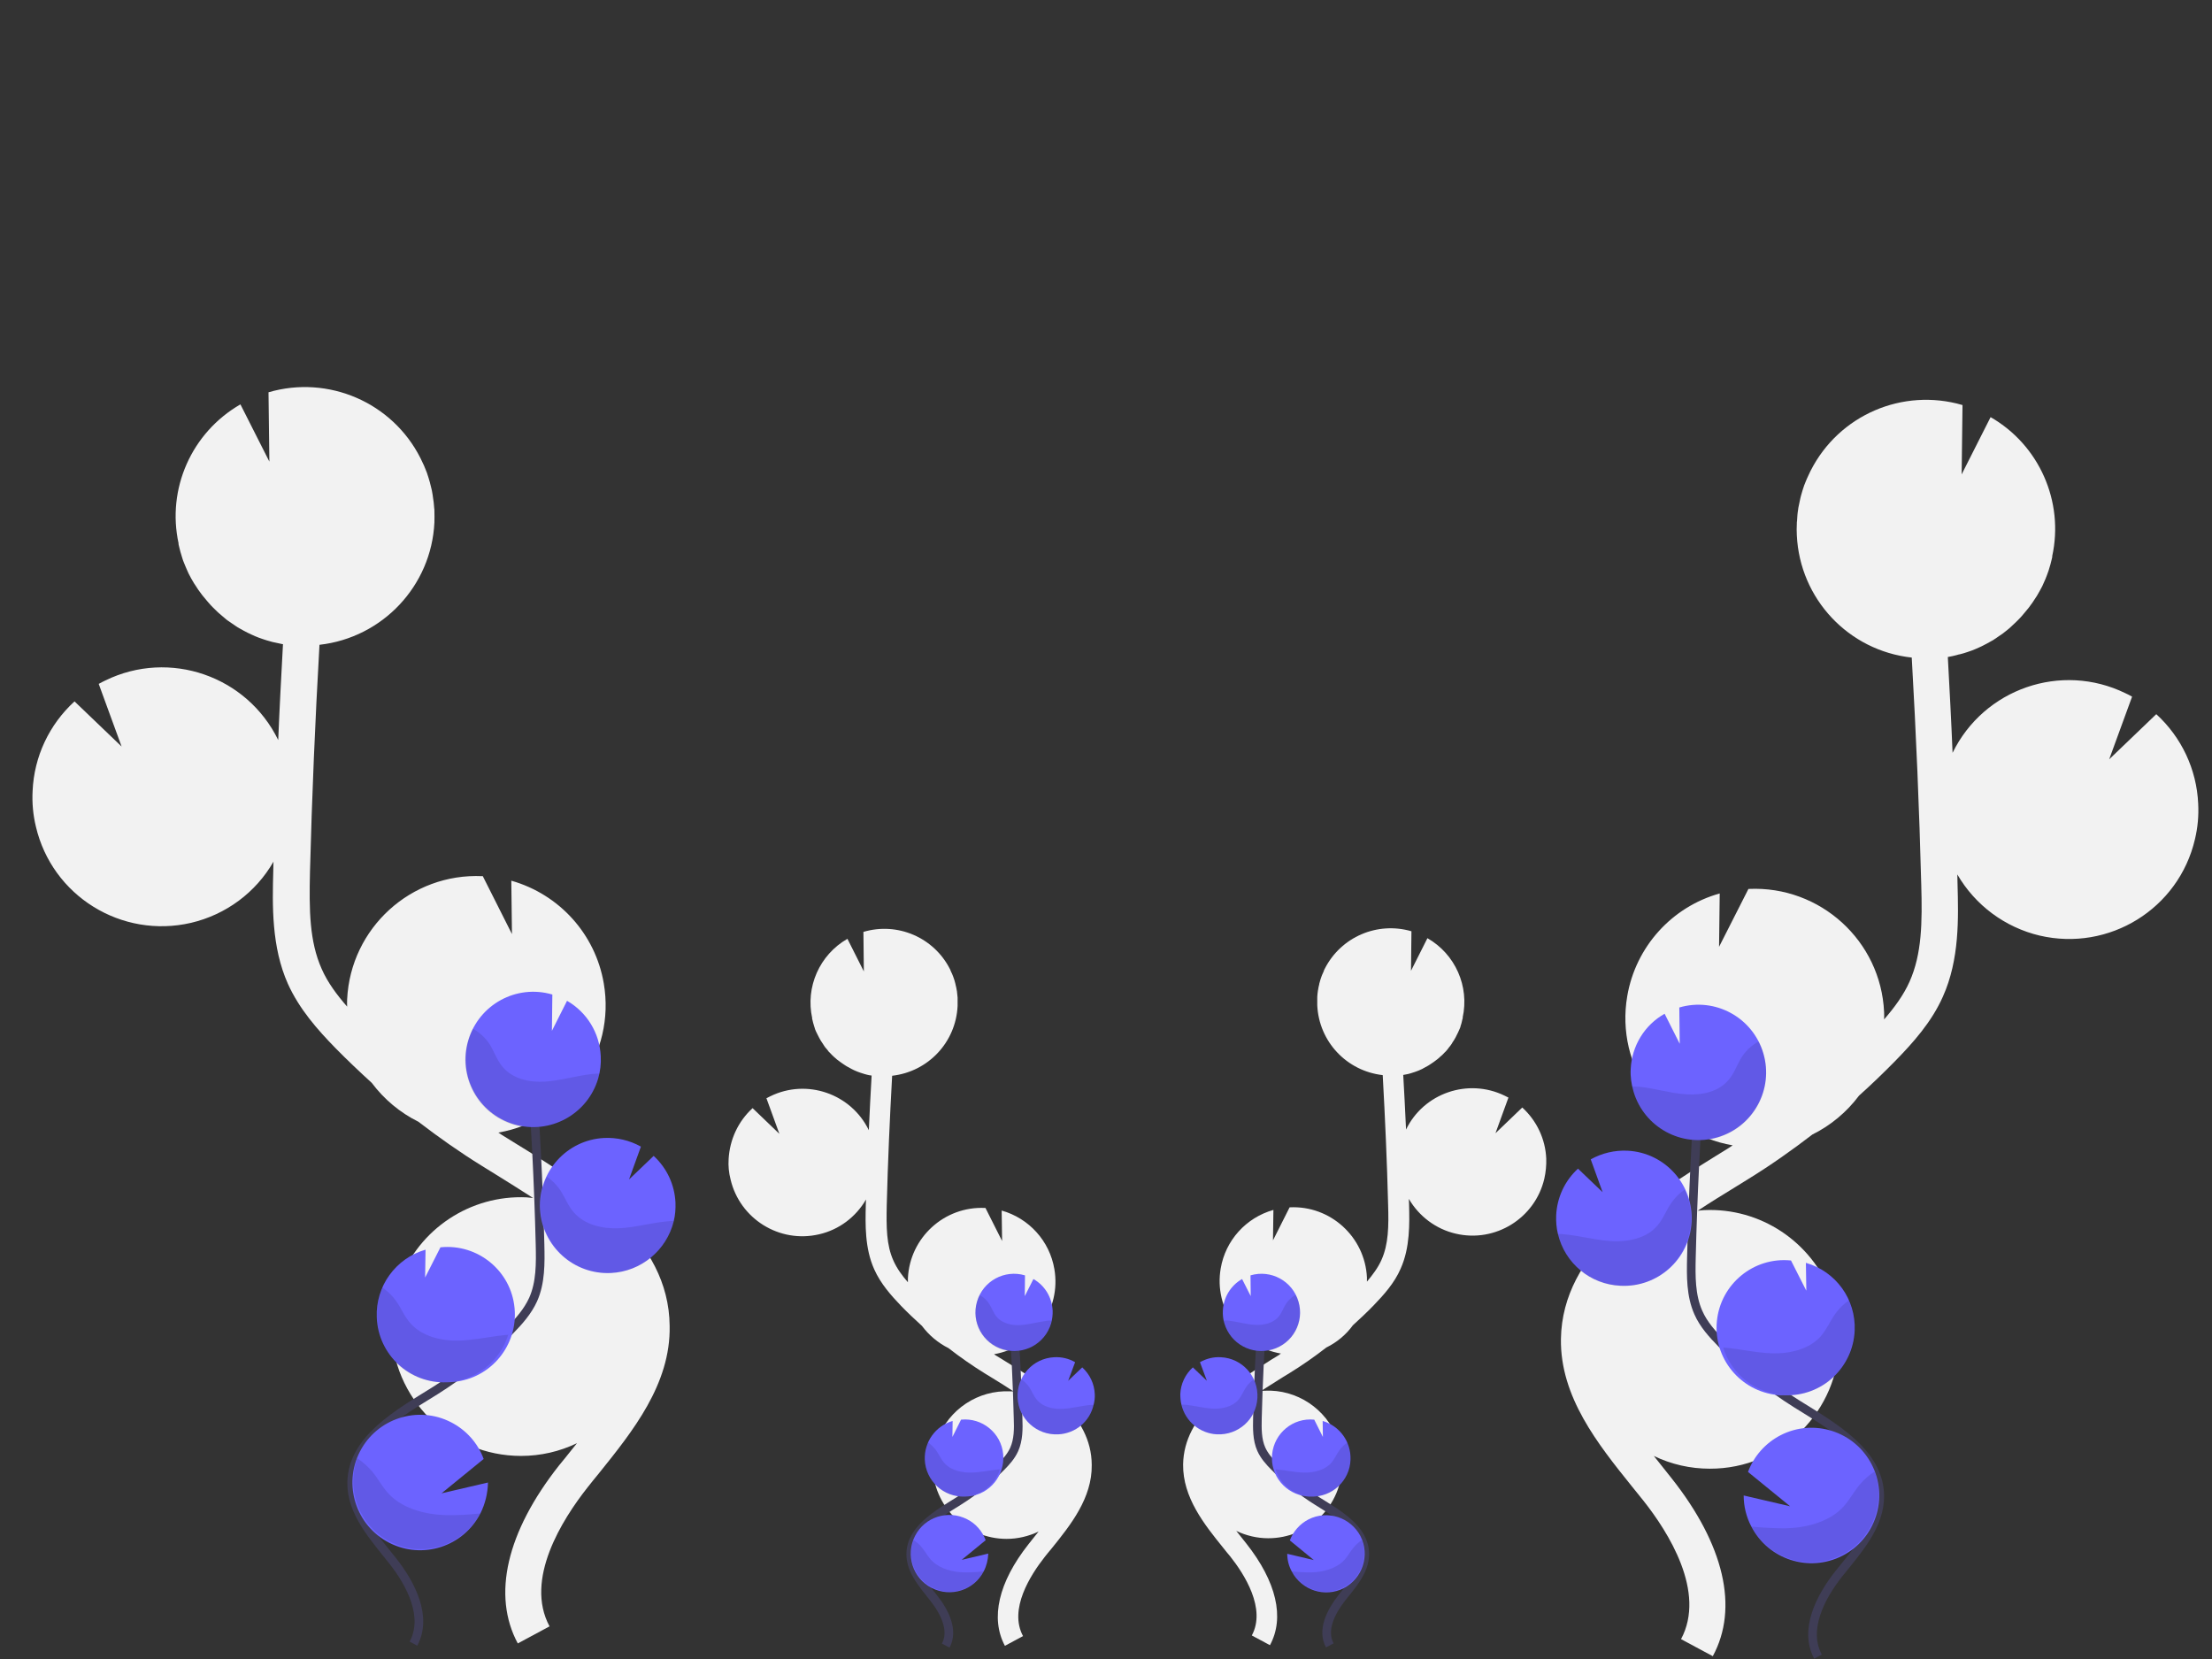 <?xml version="1.0" encoding="utf-8"?>
<!-- Generator: Adobe Illustrator 24.1.0, SVG Export Plug-In . SVG Version: 6.00 Build 0)  -->
<svg version="1.1" id="Layer_1" xmlns="http://www.w3.org/2000/svg" xmlns:xlink="http://www.w3.org/1999/xlink" x="0px" y="0px"
	 viewBox="0 0 1024 768" style="enable-background:new 0 0 1024 768;" xml:space="preserve">
<rect x="0" y="0" width="1024" height="768" fill="#333333" stroke="none"/>
<style type="text/css">
	.st0{fill:#F2F2F2;}
	.st1{fill:none;stroke:#3F3D56;stroke-width:4;stroke-miterlimit:10;}
	.st2{fill:#6C63FF;}
	.st3{opacity:0.1;enable-background:new    ;}
</style>
<g>
	<path class="st0" d="M238.8,529.4l-6.3-3.9c-0.6-0.4-1.2-0.8-1.8-1.2c32.6-5.6,54.4-36.6,48.8-69.1c-3.9-22.8-20.6-41.2-42.8-47.5
		l0.3,24.7l-13.5-26.8h-0.2c-33-1.5-61,24-62.6,57c-0.1,1.1,0,2.3,0,3.4c-4.7-5.4-9-11.1-11.8-17.5c-5.7-12.8-5.8-27.3-5.4-44.9
		c0.9-34.9,2.4-70.1,4.4-105.1c29.2-3.3,51.8-27.3,53.2-56.6c0.1-1.8,0-3.6,0-5.4c0-0.5,0-0.9-0.1-1.3c-0.1-1.7-0.3-3.5-0.6-5.2
		c0-0.3-0.1-0.5-0.1-0.8c-0.2-1.4-0.5-2.9-0.9-4.3c-0.1-0.5-0.3-1-0.4-1.6c-0.4-1.5-0.9-3-1.4-4.5c-0.2-0.5-0.4-1-0.6-1.5
		c-0.4-1.1-0.9-2.2-1.4-3.2c-0.3-0.6-0.5-1.1-0.8-1.7c-0.1-0.1-0.1-0.3-0.2-0.4l0,0c-13-25.7-42.6-38.5-70.3-30.4l0.4,32.1
		l-13.4-26.5c-22.6,13-34.2,39.1-28.6,64.5h-0.1c0.1,0.4,0.2,0.8,0.3,1.3c0.2,0.8,0.4,1.6,0.6,2.4c0.3,1,0.6,2,0.9,3
		c0.2,0.7,0.5,1.5,0.8,2.2c0.4,1.1,0.9,2.1,1.3,3.1c0.3,0.6,0.5,1.2,0.8,1.8c0.8,1.5,1.6,3.1,2.5,4.5c0.3,0.5,0.7,1,1,1.5
		c0.6,1,1.3,2,2,2.9c0.4,0.6,0.9,1.2,1.3,1.7c0.7,0.8,1.3,1.6,2,2.4c0.5,0.6,1,1.1,1.5,1.7c0.7,0.8,1.5,1.5,2.3,2.3
		c0.5,0.5,1,1,1.6,1.5c0.9,0.8,1.8,1.5,2.7,2.3c0.5,0.4,0.9,0.8,1.4,1.1c1.4,1,2.9,2,4.4,3c0.3,0.2,0.6,0.3,0.9,0.5
		c1.3,0.7,2.6,1.5,3.9,2.1c0.6,0.3,1.2,0.5,1.7,0.8c1.1,0.5,2.2,1,3.3,1.4l2,0.7c1.1,0.4,2.2,0.7,3.3,1c0.7,0.2,1.3,0.4,2,0.5
		c1.2,0.3,2.5,0.5,3.7,0.8l0.2,0c-0.8,14.8-1.6,29.6-2.2,44.4c-14.5-29.7-50.3-42.1-80-27.6c-1,0.5-2.1,1-3.1,1.6l10.6,29
		l-21.8-20.9c-11.7,10.7-18.7,25.5-19.4,41.4c-0.3,5.5,0.2,11.1,1.5,16.5c7.5,32.2,39.7,52.1,71.9,44.6c16.1-3.8,29.9-14,38.1-28.3
		c0,1.5-0.1,3-0.1,4.5c-0.4,15.5-0.9,34.9,6.8,52.1c5.3,11.7,13.7,21.2,22,29.7c5.4,5.5,11.1,10.9,16.8,16.1
		c5.7,7.6,13.1,13.8,21.6,18c9.5,7.3,19.3,14.2,29.5,20.5l6.3,3.9c5.7,3.5,11.5,7.2,17.3,10.9c-1-0.1-2-0.2-3-0.3
		c-26-1.2-49.9,14.6-58.9,39l37.4,30.4l-41.1-9.5c0.1,33.1,26.9,59.8,60,59.8c9,0,17.8-2,25.9-5.9l-2.8,3.5
		c-1.8,2.3-3.7,4.6-5.5,6.8c-24.3,30.8-31.1,60.1-19.1,82.4l14.7-7.9c-11.7-21.7,5.9-49.5,17.5-64.2c1.8-2.2,3.5-4.5,5.4-6.7
		c15.5-19.3,33.2-41.2,32.7-68.1C309.7,573.3,270.5,548.9,238.8,529.4z"/>
	<path class="st1" d="M191.4,760.9c6.6-12.3-0.9-27.3-9.6-38.3c-8.7-11-19.2-22.4-19-36.3c0.3-20.1,21.6-31.9,38.6-42.5
		c12.6-7.9,24.3-17.3,34.7-27.9c4.2-4.3,8.2-8.8,10.7-14.3c3.5-7.8,3.4-16.8,3.2-25.4c-0.7-28.6-2.2-57.2-4.2-85.8"/>
	<path class="st2" d="M278.1,488.9c-0.5-10.7-6.4-20.3-15.6-25.6l-7,13.9l0.2-16.8c-16.6-4.9-34,4.6-38.9,21.2
		c-4.9,16.6,4.6,34,21.2,38.9c16.6,4.9,34-4.6,38.9-21.2C277.9,495.9,278.3,492.4,278.1,488.9L278.1,488.9z"/>
	<path class="st2" d="M222.4,700.6c-7.9,15.4-26.8,21.5-42.2,13.6c-15.4-7.9-21.5-26.8-13.6-42.2c7.9-15.4,26.8-21.5,42.2-13.6
		c7,3.6,12.4,9.6,15.1,17l-19.5,15.9l21.5-5C225.8,691.3,224.6,696.2,222.4,700.6z"/>
	<path class="st2" d="M206.9,639.9c-17.3,0.7-31.9-12.8-32.5-30.1c-0.6-14.4,8.8-27.3,22.6-31.3l-0.2,12.9l7.1-14h0.1
		c17.2-1.7,32.6,10.9,34.2,28.1c1.7,17.2-10.9,32.6-28.1,34.2C209.1,639.8,208,639.9,206.9,639.9L206.9,639.9z"/>
	<path class="st2" d="M282.9,589.3c-17.3,0.9-32-12.4-32.9-29.6c-0.9-17.3,12.4-32,29.6-32.9c6-0.3,11.9,1.1,17.1,4l-5.5,15.2
		l11.4-10.9c6.1,5.6,9.7,13.3,10.1,21.6c0.1,2.9-0.1,5.8-0.8,8.6C308.6,578.8,296.8,588.6,282.9,589.3z"/>
	<path class="st3" d="M273.9,497.2c-7.2,0.8-14.2,3-21.5,3.5c-7.3,0.5-15.2-1.3-19.8-6.9c-2.5-3-3.8-6.9-5.8-10.2
		c-2-3.1-4.7-5.6-7.9-7.4c-8,15.4-2,34.3,13.4,42.3c15.4,8,34.3,2,42.3-13.4c1.3-2.6,2.3-5.3,2.9-8.1
		C276.3,497,275.1,497.1,273.9,497.2z"/>
	<path class="st3" d="M282.9,589.3c-17.3,0.8-31.9-12.6-32.7-29.9c-0.2-5.1,0.8-10.1,2.9-14.7c2.5,1.7,4.6,3.8,6.3,6.3
		c2.2,3.4,3.6,7.3,6.3,10.3c4.9,5.7,13.2,7.6,20.7,7.3c7.5-0.3,14.8-2.5,22.4-3.2c1-0.1,2.1-0.2,3.1-0.2
		C308.7,578.8,296.8,588.7,282.9,589.3z"/>
	<path class="st3" d="M206.9,639.9c-17.3,0.8-32-12.6-32.8-29.8c-0.2-4.9,0.7-9.8,2.7-14.2c2.6,1.7,4.8,3.9,6.6,6.4
		c2.4,3.4,3.9,7.4,6.8,10.5c5.3,5.9,14.2,8,22.2,7.8c7.7-0.2,15.2-2.1,22.9-2.7C231.4,630.4,220.1,639.2,206.9,639.9z"/>
	<path class="st3" d="M222.4,700.6c-8.2,15.2-27.2,21-42.4,12.8c-13.7-7.4-19.9-23.7-14.6-38.3c2.6,1.7,4.9,3.8,6.9,6.1
		c3,3.6,4.9,7.7,8.4,11.1c6.4,6.3,16.7,8.9,25.9,9.1C211.8,701.5,217.1,701.2,222.4,700.6z"/>
</g>
<g>
	<path class="st0" d="M722.6,619.8c-0.4,26.9,17.2,48.8,32.7,68.1c1.8,2.2,3.6,4.5,5.4,6.7c11.6,14.6,29.2,42.4,17.5,64.2l14.7,7.9
		c12.1-22.3,5.3-51.6-19.1-82.4c-1.8-2.3-3.6-4.5-5.4-6.8l-2.8-3.5c8.1,3.9,16.9,5.9,25.9,5.9c33.1,0.1,59.9-26.7,60-59.8l-41.1,9.5
		l37.4-30.4c-9.1-24.4-32.9-40.2-58.9-39c-1,0-2,0.2-3,0.3c5.7-3.8,11.6-7.4,17.3-10.9l6.3-3.9c10.2-6.3,20-13.2,29.5-20.5
		c8.5-4.2,15.9-10.4,21.6-18c5.8-5.2,11.4-10.6,16.8-16.1c8.3-8.5,16.8-18,22-29.7c7.8-17.3,7.2-36.6,6.8-52.1c0-1.5-0.1-3-0.1-4.5
		c8.3,14.3,22.1,24.5,38.1,28.3c32.2,7.5,64.4-12.4,71.9-44.6c1.3-5.4,1.8-10.9,1.5-16.5c-0.7-15.8-7.7-30.7-19.4-41.4l-21.8,20.9
		l10.6-29c-1-0.6-2-1.1-3.1-1.6c-29.7-14.5-65.5-2.1-80,27.6c-0.6-14.8-1.4-29.6-2.2-44.4l0.2,0c1.3-0.2,2.5-0.5,3.7-0.8
		c0.7-0.2,1.3-0.4,2-0.5c1.1-0.3,2.2-0.6,3.3-1l2-0.7c1.1-0.4,2.2-0.9,3.3-1.4c0.6-0.3,1.2-0.5,1.7-0.8c1.3-0.6,2.6-1.4,3.9-2.1
		c0.3-0.2,0.6-0.3,0.9-0.5c1.5-1,3-2,4.4-3c0.5-0.4,0.9-0.7,1.4-1.1c0.9-0.7,1.9-1.5,2.7-2.3c0.6-0.5,1-1,1.6-1.5
		c0.8-0.7,1.5-1.5,2.3-2.3c0.5-0.5,1-1.1,1.5-1.7c0.7-0.8,1.3-1.6,2-2.4c0.5-0.6,0.9-1.1,1.3-1.7c0.7-0.9,1.4-1.9,2-2.9
		c0.3-0.5,0.7-1,1-1.5c0.9-1.5,1.7-3,2.5-4.5c0.3-0.6,0.5-1.2,0.8-1.8c0.5-1,0.9-2.1,1.3-3.1c0.3-0.7,0.5-1.5,0.8-2.2
		c0.3-1,0.6-2,0.9-3c0.2-0.8,0.4-1.6,0.6-2.4c0.1-0.4,0.2-0.8,0.3-1.3h-0.1c5.6-25.4-6-51.6-28.5-64.5l-13.4,26.5l0.4-32.1
		c-27.7-8.1-57.2,4.6-70.3,30.4l0,0c-0.1,0.1-0.1,0.3-0.2,0.4c-0.3,0.6-0.5,1.1-0.8,1.7c-0.5,1.1-1,2.1-1.4,3.2
		c-0.2,0.5-0.4,1-0.6,1.5c-0.5,1.5-1,3-1.4,4.5c-0.1,0.5-0.3,1-0.4,1.6c-0.3,1.4-0.6,2.8-0.9,4.3c0,0.3-0.1,0.5-0.1,0.8
		c-0.3,1.7-0.4,3.4-0.5,5.2c-0.1,0.4-0.1,0.9-0.1,1.3c-0.1,1.8-0.1,3.6,0,5.4c1.4,29.4,23.9,53.4,53.2,56.6
		c2,35.1,3.5,70.2,4.4,105.1c0.5,17.6,0.3,32.1-5.4,44.9c-2.8,6.3-7.1,12.1-11.8,17.5c0-1.1,0.1-2.2,0-3.4
		c-1.5-33-29.6-58.5-62.6-57h-0.2l-13.6,26.8l0.3-24.7c-22.2,6.2-38.9,24.7-42.8,47.5c-5.6,32.6,16.3,63.5,48.8,69.1
		c-0.6,0.4-1.2,0.8-1.8,1.2l-6.3,3.9C762.6,554.9,723.3,579.3,722.6,619.8z"/>
	<path class="st1" d="M787.2,496.4c-2.1,28.6-3.5,57.2-4.2,85.8c-0.2,8.6-0.3,17.5,3.2,25.4c2.4,5.5,6.5,10,10.7,14.3
		c10.4,10.6,22.1,20,34.7,27.9c17,10.6,38.3,22.5,38.6,42.5c0.2,14-10.3,25.4-19,36.3c-8.7,11-16.2,26-9.6,38.3"/>
	<path class="st2" d="M754.9,494.9c-0.2,3.5,0.3,7,1.3,10.4c4.9,16.6,22.3,26.1,38.9,21.2c16.6-4.9,26.1-22.3,21.2-38.9
		c-4.9-16.6-22.3-26.1-38.9-21.2l0.2,16.8l-7-13.9C761.3,474.5,755.4,484.2,754.9,494.9L754.9,494.9z"/>
	<path class="st2" d="M807.2,692.3l21.5,5l-19.5-15.9c2.7-7.3,8.1-13.4,15.1-17c15.4-7.9,34.3-1.8,42.2,13.6
		c7.9,15.4,1.8,34.3-13.6,42.2c-15.4,7.9-34.3,1.8-42.2-13.6C808.4,702.2,807.2,697.3,807.2,692.3z"/>
	<path class="st2" d="M826.1,645.9c-1.1,0-2.1,0-3.2-0.1c-17.2-1.7-29.8-17-28.1-34.2c1.7-17.2,17-29.8,34.2-28.1h0.1l7.1,14
		l-0.2-12.9c13.9,4,23.2,16.9,22.6,31.3C857.9,633.1,843.4,646.6,826.1,645.9L826.1,645.9z"/>
	<path class="st2" d="M721.2,571.2c-0.7-2.8-0.9-5.7-0.8-8.6c0.4-8.3,4-16,10.1-21.6l11.4,10.9l-5.5-15.2c5.2-2.9,11.1-4.3,17.1-4
		c17.3,0.9,30.5,15.7,29.6,32.9c-0.9,17.3-15.7,30.5-32.9,29.6C736.2,594.6,724.4,584.8,721.2,571.2z"/>
	<path class="st3" d="M755.5,502.9c0.6,2.8,1.6,5.6,2.9,8.1c8,15.4,26.9,21.3,42.3,13.4c15.4-8,21.3-26.9,13.4-42.3
		c-3.2,1.8-5.9,4.3-7.9,7.4c-2,3.3-3.3,7.2-5.8,10.2c-4.6,5.7-12.5,7.4-19.8,6.9c-7.3-0.5-14.3-2.7-21.5-3.5
		C757.9,503.1,756.7,503,755.5,502.9z"/>
	<path class="st3" d="M721.1,571.2c1.1,0,2.1,0.1,3.1,0.2c7.5,0.7,14.8,2.8,22.4,3.2c7.5,0.3,15.9-1.5,20.7-7.3
		c2.7-3.1,4-7,6.3-10.3c1.7-2.5,3.8-4.6,6.3-6.3c2.2,4.6,3.2,9.7,2.9,14.7c-0.8,17.3-15.4,30.7-32.7,29.9
		C736.2,594.7,724.3,584.8,721.1,571.2z"/>
	<path class="st3" d="M797.7,623.8c7.7,0.6,15.2,2.5,22.9,2.7c8,0.2,16.9-1.9,22.2-7.8c2.8-3.2,4.4-7.1,6.8-10.5
		c1.8-2.5,4-4.7,6.6-6.4c2,4.5,2.9,9.3,2.7,14.2c-0.8,17.3-15.5,30.6-32.8,29.8C812.9,645.2,801.6,636.4,797.7,623.8z"/>
	<path class="st3" d="M826.6,707.5c9.2-0.2,19.5-2.8,25.9-9.1c3.4-3.4,5.4-7.5,8.4-11.1c2-2.4,4.3-4.4,6.9-6.1
		c5.3,14.6-0.9,30.9-14.6,38.3c-15.2,8.2-34.2,2.5-42.4-12.8C816,707.2,821.3,707.5,826.6,707.5z"/>
</g>
<g>
	<path class="st0" d="M464.8,629.8l-3.6-2.2c-0.3-0.2-0.7-0.4-1-0.7c18.6-3.2,31.1-20.8,27.9-39.4c-2.2-13-11.7-23.5-24.4-27.1
		l0.2,14.1l-7.7-15.3H456c-18.8-0.9-34.8,13.7-35.7,32.5c0,0.7,0,1.3,0,1.9c-2.7-3.1-5.1-6.4-6.7-10c-3.3-7.3-3.3-15.6-3.1-25.6
		c0.5-19.9,1.4-40,2.5-60c16.7-1.9,29.5-15.5,30.3-32.3c0-1,0-2.1,0-3.1c0-0.3,0-0.5,0-0.8c-0.1-1-0.2-2-0.3-2.9
		c0-0.2-0.1-0.3-0.1-0.5c-0.1-0.8-0.3-1.6-0.5-2.4c-0.1-0.3-0.1-0.6-0.2-0.9c-0.2-0.9-0.5-1.7-0.8-2.6c-0.1-0.3-0.2-0.6-0.3-0.8
		c-0.2-0.6-0.5-1.2-0.8-1.8c-0.1-0.3-0.3-0.6-0.4-1c0-0.1-0.1-0.2-0.1-0.2l0,0c-7.4-14.7-24.3-22-40.1-17.3l0.2,18.3l-7.6-15.1
		c-12.9,7.4-19.5,22.3-16.3,36.8h-0.1c0.1,0.2,0.1,0.5,0.2,0.7c0.1,0.5,0.2,0.9,0.3,1.3c0.2,0.6,0.3,1.1,0.5,1.7
		c0.1,0.4,0.3,0.8,0.4,1.3c0.2,0.6,0.5,1.2,0.8,1.8c0.2,0.3,0.3,0.7,0.5,1c0.4,0.9,0.9,1.7,1.4,2.6c0.2,0.3,0.4,0.6,0.6,0.9
		c0.4,0.6,0.7,1.1,1.1,1.7c0.2,0.3,0.5,0.7,0.8,1c0.4,0.5,0.8,0.9,1.1,1.4c0.3,0.3,0.6,0.6,0.9,0.9c0.4,0.4,0.8,0.9,1.3,1.3
		c0.3,0.3,0.6,0.6,0.9,0.8c0.5,0.5,1,0.9,1.6,1.3c0.3,0.2,0.5,0.4,0.8,0.6c0.8,0.6,1.6,1.1,2.5,1.7c0.2,0.1,0.3,0.2,0.5,0.3
		c0.7,0.4,1.5,0.8,2.2,1.2c0.3,0.2,0.7,0.3,1,0.5c0.6,0.3,1.2,0.5,1.9,0.8l1.1,0.4c0.6,0.2,1.3,0.4,1.9,0.6c0.4,0.1,0.8,0.2,1.1,0.3
		c0.7,0.2,1.4,0.3,2.1,0.4l0.1,0c-0.5,8.4-0.9,16.9-1.3,25.3c-8.2-16.9-28.7-24-45.6-15.7c-0.6,0.3-1.2,0.6-1.8,0.9l6,16.5
		l-12.4-11.9c-6.7,6.1-10.6,14.6-11.1,23.6c-0.2,3.2,0.1,6.3,0.9,9.4c4.3,18.3,22.7,29.7,41,25.4c9.2-2.1,17-8,21.7-16.1
		c0,0.9-0.1,1.7-0.1,2.6c-0.2,8.9-0.5,19.9,3.9,29.7c3,6.7,7.8,12.1,12.5,17c3.1,3.2,6.3,6.2,9.6,9.2c3.2,4.3,7.5,7.9,12.3,10.3
		c5.4,4.2,11,8.1,16.8,11.7l3.6,2.2c3.3,2,6.6,4.1,9.8,6.2c-0.6-0.1-1.1-0.1-1.7-0.1c-14.8-0.7-28.4,8.3-33.6,22.2l21.3,17.4
		l-23.5-5.4c0,18.9,15.4,34.1,34.2,34.1c5.1,0,10.2-1.2,14.8-3.4l-1.6,2c-1,1.3-2.1,2.6-3.1,3.9c-13.9,17.6-17.7,34.3-10.9,47
		l8.4-4.5c-6.7-12.4,3.4-28.2,10-36.6c1-1.3,2-2.5,3.1-3.8c8.9-11,18.9-23.5,18.7-38.8C505.3,654.8,482.9,640.9,464.8,629.8z"/>
	<path class="st1" d="M437.8,761.8c3.8-7-0.5-15.6-5.4-21.8c-4.9-6.3-10.9-12.8-10.8-20.7c0.2-11.4,12.3-18.2,22-24.3
		c7.2-4.5,13.8-9.8,19.8-15.9c2.4-2.4,4.7-5,6.1-8.1c2-4.5,2-9.6,1.8-14.5c-0.4-16.3-1.2-32.6-2.4-48.9"/>
	<path class="st2" d="M487.3,606.7c-0.3-6.1-3.6-11.6-8.9-14.6l-4,7.9l0.1-9.6c-9.5-2.8-19.4,2.6-22.2,12.1
		c-2.8,9.5,2.6,19.4,12.1,22.2c9.5,2.8,19.4-2.6,22.2-12.1C487.1,610.7,487.4,608.7,487.3,606.7L487.3,606.7z"/>
	<path class="st2" d="M455.4,727.4c-4.5,8.8-15.3,12.2-24.1,7.7c-8.8-4.5-12.2-15.3-7.7-24.1c4.5-8.8,15.3-12.2,24.1-7.7
		c4,2,7,5.5,8.6,9.7l-11.1,9.1l12.3-2.9C457.4,722.1,456.7,724.9,455.4,727.4z"/>
	<path class="st2" d="M446.7,692.8c-9.9,0.4-18.2-7.3-18.6-17.1c-0.3-8.2,5-15.6,12.9-17.9l-0.1,7.4l4-8h0c9.8-1,18.6,6.2,19.5,16
		s-6.2,18.6-16,19.5C447.9,692.7,447.3,692.8,446.7,692.8L446.7,692.8z"/>
	<path class="st2" d="M489.9,664c-9.9,0.5-18.3-7-18.8-16.9c-0.5-9.9,7-18.3,16.9-18.8c3.4-0.2,6.8,0.6,9.7,2.3l-3.2,8.6l6.5-6.2
		c3.5,3.2,5.6,7.6,5.8,12.3c0.1,1.7-0.1,3.3-0.5,4.9C504.6,658,497.9,663.6,489.9,664z"/>
	<path class="st3" d="M484.9,611.4c-4.1,0.5-8.1,1.7-12.3,2c-4.1,0.3-8.7-0.7-11.3-3.9c-1.4-1.7-2.1-3.9-3.3-5.8
		c-1.1-1.8-2.7-3.2-4.5-4.2c-4.5,8.8-1.1,19.5,7.6,24.1s19.5,1.1,24.1-7.6c0.8-1.5,1.3-3,1.6-4.6
		C486.2,611.3,485.5,611.3,484.9,611.4z"/>
	<path class="st3" d="M489.9,664c-9.9,0.4-18.2-7.2-18.7-17c-0.1-2.9,0.4-5.8,1.7-8.4c1.4,0.9,2.6,2.2,3.6,3.6
		c1.3,1.9,2,4.1,3.6,5.9c2.8,3.3,7.5,4.3,11.8,4.1c4.3-0.2,8.5-1.4,12.8-1.8c0.6,0,1.2-0.1,1.8-0.1C504.7,658,497.9,663.6,489.9,664
		z"/>
	<path class="st3" d="M446.7,692.8c-9.9,0.5-18.2-7.2-18.7-17c-0.1-2.8,0.4-5.6,1.5-8.1c1.5,1,2.7,2.2,3.8,3.6c1.4,2,2.3,4.2,3.9,6
		c3,3.4,8.1,4.5,12.6,4.4c4.4-0.1,8.7-1.2,13.1-1.5C460.6,687.4,454.2,692.4,446.7,692.8z"/>
	<path class="st3" d="M455.4,727.4c-4.7,8.7-15.5,12-24.2,7.3c-7.8-4.2-11.4-13.5-8.3-21.8c1.5,1,2.8,2.1,3.9,3.5
		c1.7,2.1,2.8,4.4,4.8,6.3c3.7,3.6,9.5,5.1,14.8,5.2C449.4,727.9,452.4,727.8,455.4,727.4z"/>
</g>
<g>
	<path class="st0" d="M547.7,677.9c-0.2,15.3,9.8,27.8,18.7,38.8c1,1.3,2.1,2.6,3.1,3.8c6.6,8.3,16.7,24.2,10,36.6l8.4,4.5
		c6.9-12.7,3-29.4-10.9-47c-1-1.3-2.1-2.6-3.1-3.9l-1.6-2c4.6,2.2,9.7,3.4,14.8,3.4c18.9,0,34.2-15.2,34.2-34.1l-23.5,5.4l21.3-17.4
		c-5.2-13.9-18.8-22.9-33.6-22.2c-0.6,0-1.1,0.1-1.7,0.1c3.3-2.1,6.6-4.2,9.8-6.2l3.6-2.2c5.8-3.6,11.4-7.5,16.8-11.7
		c4.9-2.4,9.1-5.9,12.3-10.3c3.3-3,6.5-6,9.6-9.2c4.7-4.9,9.6-10.3,12.5-17c4.4-9.8,4.1-20.9,3.9-29.7c0-0.9-0.1-1.7-0.1-2.6
		c4.7,8.1,12.6,14,21.7,16.1c18.3,4.3,36.7-7.1,41-25.4c0.7-3.1,1-6.2,0.9-9.4c-0.4-9-4.4-17.5-11.1-23.6l-12.4,11.9l6-16.5
		c-0.6-0.3-1.2-0.6-1.8-0.9c-16.9-8.2-37.4-1.2-45.6,15.7c-0.4-8.4-0.8-16.9-1.3-25.3l0.1,0c0.7-0.1,1.4-0.3,2.1-0.4
		c0.4-0.1,0.8-0.2,1.1-0.3c0.6-0.2,1.3-0.4,1.9-0.6l1.1-0.4c0.6-0.2,1.3-0.5,1.9-0.8c0.3-0.1,0.7-0.3,1-0.5c0.8-0.4,1.5-0.8,2.2-1.2
		c0.2-0.1,0.3-0.2,0.5-0.3c0.9-0.6,1.7-1.1,2.5-1.7c0.3-0.2,0.5-0.4,0.8-0.6c0.5-0.4,1.1-0.8,1.6-1.3c0.3-0.3,0.6-0.6,0.9-0.8
		c0.4-0.4,0.9-0.8,1.3-1.3c0.3-0.3,0.6-0.6,0.9-0.9c0.4-0.5,0.8-0.9,1.1-1.4c0.3-0.3,0.5-0.7,0.8-1c0.4-0.5,0.8-1.1,1.1-1.7
		c0.2-0.3,0.4-0.6,0.6-0.9c0.5-0.8,1-1.7,1.4-2.6c0.2-0.3,0.3-0.7,0.5-1c0.3-0.6,0.5-1.2,0.8-1.8c0.2-0.4,0.3-0.8,0.4-1.3
		c0.2-0.6,0.4-1.1,0.5-1.7c0.1-0.4,0.2-0.9,0.3-1.3c0.1-0.2,0.1-0.5,0.2-0.7h-0.1c3.2-14.5-3.4-29.4-16.3-36.8l-7.6,15.1l0.2-18.3
		c-15.8-4.6-32.6,2.6-40.1,17.3l0,0c0,0.1-0.1,0.2-0.1,0.2c-0.2,0.3-0.3,0.6-0.4,1c-0.3,0.6-0.5,1.2-0.8,1.8
		c-0.1,0.3-0.2,0.6-0.3,0.8c-0.3,0.9-0.6,1.7-0.8,2.6c-0.1,0.3-0.2,0.6-0.2,0.9c-0.2,0.8-0.4,1.6-0.5,2.4c0,0.2-0.1,0.3-0.1,0.5
		c-0.2,1-0.2,2-0.3,2.9c0,0.3,0,0.5,0,0.8c0,1,0,2.1,0,3.1c0.8,16.8,13.6,30.4,30.3,32.3c1.1,20,2,40.1,2.5,60
		c0.3,10,0.2,18.3-3.1,25.6c-1.6,3.6-4.1,6.9-6.7,10c0-0.6,0-1.3,0-1.9c-0.9-18.8-16.9-33.4-35.7-32.5h-0.1l-7.7,15.3l0.2-14.1
		c-12.7,3.6-22.2,14.1-24.4,27.1c-3.2,18.6,9.3,36.2,27.9,39.4c-0.3,0.2-0.7,0.4-1,0.7l-3.6,2.2
		C570.5,640.9,548.1,654.8,547.7,677.9z"/>
	<path class="st1" d="M584.5,607.5c-1.2,16.3-2,32.6-2.4,48.9c-0.1,4.9-0.2,10,1.8,14.5c1.4,3.1,3.7,5.7,6.1,8.1
		c5.9,6.1,12.6,11.4,19.8,15.9c9.7,6.1,21.8,12.8,22,24.3c0.1,8-5.9,14.5-10.8,20.7c-4.9,6.3-9.2,14.8-5.4,21.8"/>
	<path class="st2" d="M566.1,606.7c-0.1,2,0.1,4,0.7,5.9c2.8,9.5,12.7,14.9,22.2,12.1c9.5-2.8,14.9-12.7,12.1-22.2
		c-2.8-9.5-12.7-14.9-22.2-12.1l0.1,9.6l-4-7.9C569.7,595.1,566.4,600.6,566.1,606.7L566.1,606.7z"/>
	<path class="st2" d="M595.9,719.3l12.3,2.9l-11.1-9.1c1.6-4.2,4.6-7.6,8.6-9.7c8.8-4.5,19.5-1,24.1,7.7c4.5,8.8,1,19.5-7.7,24.1
		c-8.8,4.5-19.5,1-24.1-7.7C596.6,724.9,595.9,722.1,595.9,719.3z"/>
	<path class="st2" d="M606.7,692.8c-0.6,0-1.2,0-1.8-0.1c-9.8-1-17-9.7-16-19.5s9.7-17,19.5-16h0l4,8l-0.1-7.4
		c7.9,2.3,13.2,9.7,12.9,17.9C624.9,685.5,616.6,693.2,606.7,692.8L606.7,692.8z"/>
	<path class="st2" d="M546.9,650.2c-0.4-1.6-0.5-3.3-0.5-4.9c0.2-4.7,2.3-9.1,5.8-12.3l6.5,6.2l-3.2-8.6c3-1.7,6.3-2.5,9.7-2.3
		c9.9,0.5,17.4,8.9,16.9,18.8c-0.5,9.9-8.9,17.4-18.8,16.9C555.5,663.6,548.7,658,546.9,650.2z"/>
	<path class="st3" d="M566.5,611.3c0.3,1.6,0.9,3.2,1.6,4.6c4.5,8.8,15.3,12.2,24.1,7.6c8.8-4.5,12.2-15.3,7.6-24.1
		c-1.8,1-3.4,2.5-4.5,4.2c-1.2,1.9-1.9,4.1-3.3,5.8c-2.6,3.2-7.1,4.2-11.3,3.9c-4.1-0.3-8.1-1.5-12.3-2
		C567.8,611.3,567.1,611.3,566.5,611.3z"/>
	<path class="st3" d="M546.9,650.2c0.6,0,1.2,0.1,1.8,0.1c4.3,0.4,8.5,1.6,12.8,1.8c4.3,0.2,9.1-0.9,11.8-4.1c1.5-1.8,2.3-4,3.6-5.9
		c0.9-1.4,2.2-2.6,3.6-3.6c1.2,2.6,1.8,5.5,1.7,8.4c-0.4,9.9-8.8,17.5-18.7,17C555.4,663.6,548.7,658,546.9,650.2z"/>
	<path class="st3" d="M590.5,680.2c4.4,0.3,8.6,1.4,13.1,1.5c4.6,0.1,9.6-1.1,12.6-4.4c1.6-1.8,2.5-4.1,3.9-6c1-1.4,2.3-2.7,3.8-3.6
		c1.1,2.5,1.7,5.3,1.5,8.1c-0.5,9.9-8.8,17.5-18.7,17C599.2,692.4,592.7,687.4,590.5,680.2z"/>
	<path class="st3" d="M607,727.9c5.2-0.1,11.1-1.6,14.8-5.2c2-1.9,3.1-4.3,4.8-6.3c1.1-1.3,2.4-2.5,3.9-3.5c3,8.3-0.5,17.6-8.3,21.8
		c-8.7,4.7-19.5,1.4-24.2-7.3C600.9,727.8,603.9,727.9,607,727.9z"/>
</g>
</svg>
